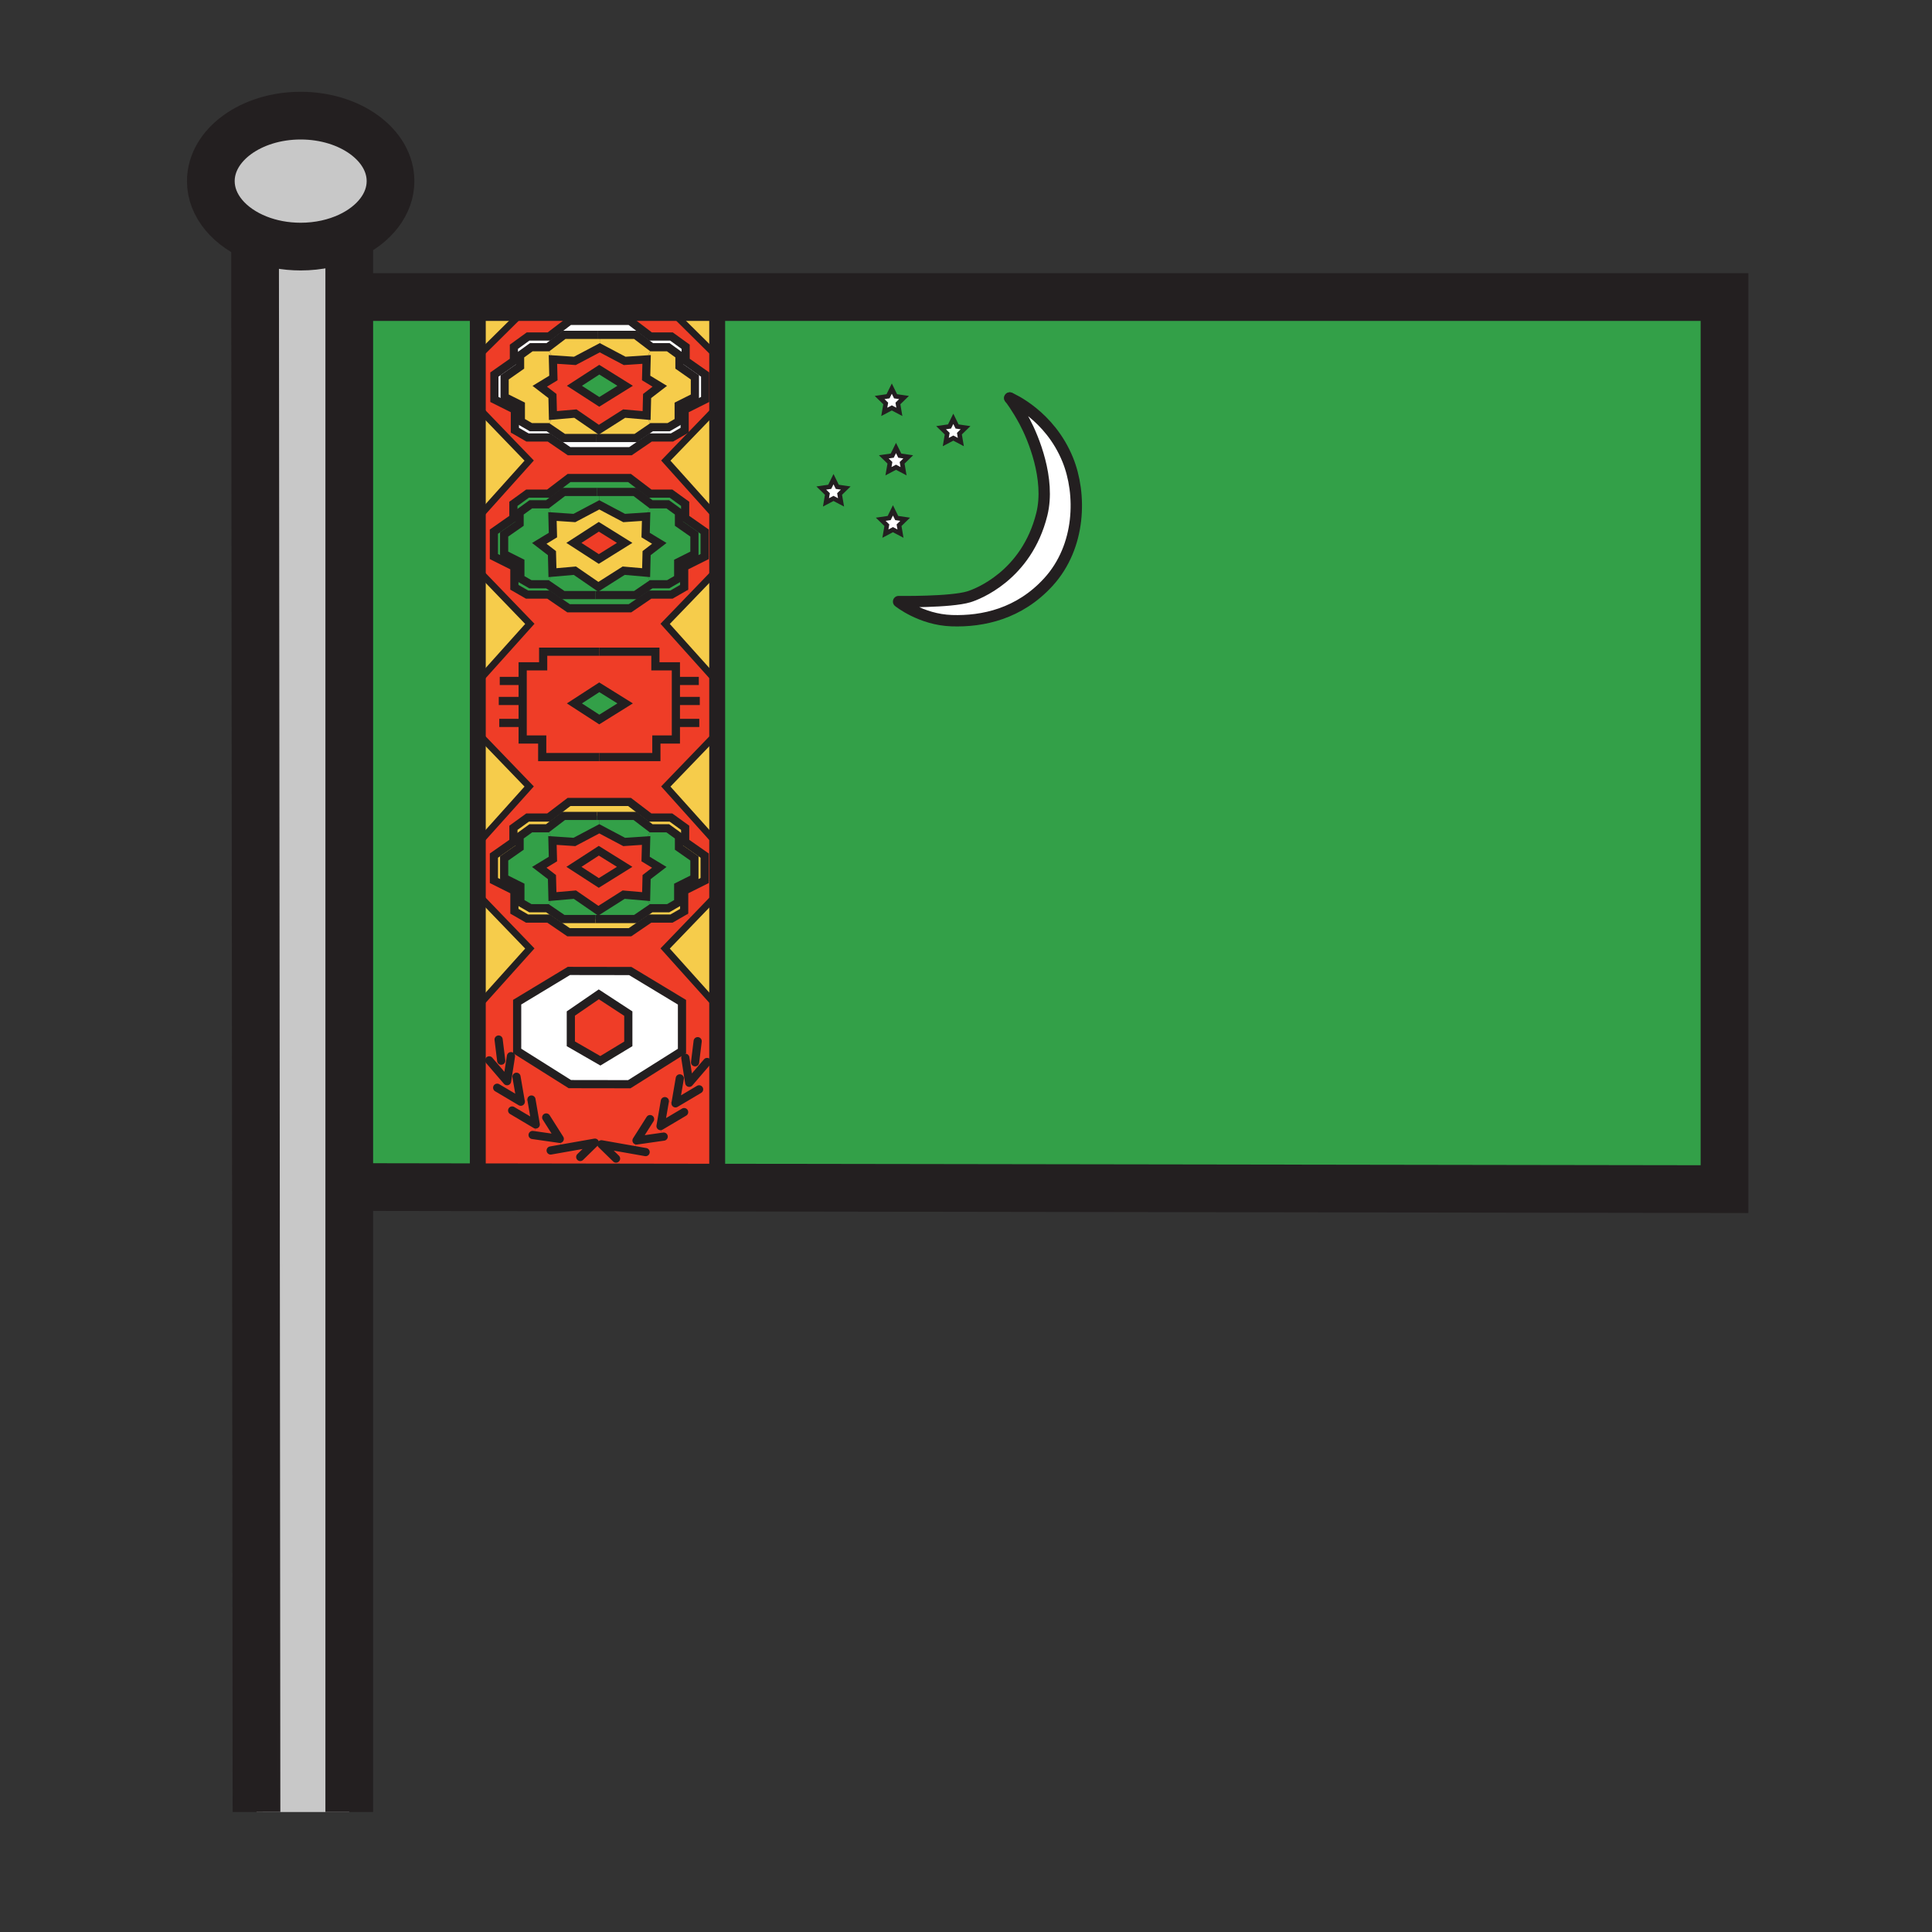 <?xml version="1.0" encoding="iso-8859-1"?>
<!-- Generator: Adobe Illustrator 12.0.1, SVG Export Plug-In . SVG Version: 6.00 Build 51448)  -->
<!DOCTYPE svg PUBLIC "-//W3C//DTD SVG 1.1//EN" "http://www.w3.org/Graphics/SVG/1.1/DTD/svg11.dtd">
<svg  version="1.1" id="Layer_1" xmlns="http://www.w3.org/2000/svg" xmlns:xlink="http://www.w3.org/1999/xlink" width="850.394" height="850.394"
	 viewBox="0 0 850.394 850.394" style="overflow:visible;enable-background:new 0 0 850.394 850.394;" xml:space="preserve">
<rect x="0" y="0" width="850.394" height="850.394" fill="#333333" stroke="none"/>
<g id="XMLID_3_">
	<g>
		<path style="fill:#C8C8C8;" d="M153.73,522.49v275.08H112.9L112.27,108l1.22-2.94c5.61,2.22,12.03,3.48,18.85,3.48
			c7.88,0,15.22-1.68,21.39-4.58v26.8V522.49z"/>
		<path style="fill:#C8C8C8;" d="M92.8,79.72c0-15.91,17.7-28.82,39.54-28.82c21.84,0,39.55,12.91,39.55,28.82
			c0,10.18-7.24,19.12-18.16,24.24c-6.17,2.9-13.51,4.58-21.39,4.58c-6.82,0-13.24-1.26-18.85-3.48
			C101.17,100.18,92.8,90.66,92.8,79.72z"/>
		<path style="fill:#33A048;" d="M444.47,175.2c0.181,0.23,3.101,3.95,6.601,10.49c3.63,6.81,11.37,25.08,7.5,40.68
			c-6.761,27.17-28.67,35.28-32.12,36.32c-8.05,2.45-30.92,2.11-30.92,2.11s9.76,7.95,23.42,8.4c13.66,0.45,29.71-3,42.47-16.96
			c14.41-15.76,14.65-38.89,8.561-53.89C462.01,182.7,445,175.42,444.47,175.2z M759.06,130.76v392.65l-443.39-0.67l0.01-3.33
			v-51.97v-24.75V394.01v-6.44v-16.18v-48.68V299.8v-48.67v-6.16v-17.03v-48.68v-22.62v-22.07v-3.81H759.06z M422.3,190.88
			l2.69-2.62l-3.72-0.54l-1.66-3.37l-1.66,3.37l-3.72,0.54l2.69,2.62l-0.63,3.7l3.32-1.75l3.32,1.75L422.3,190.88z M397.08,203.71
			l2.69-2.62l-3.72-0.54l-1.66-3.36l-1.66,3.36l-3.71,0.54l2.69,2.62l-0.64,3.7l3.32-1.75l3.32,1.75L397.08,203.71z M395.73,231.18
			l2.69-2.62l-3.72-0.54l-1.66-3.37l-1.66,3.37l-3.71,0.54l2.69,2.62l-0.64,3.7l3.32-1.75l3.32,1.75L395.73,231.18z M395.23,177.59
			l2.69-2.62l-3.72-0.54l-1.66-3.37l-1.66,3.37l-3.71,0.54l2.69,2.62l-0.64,3.7l3.32-1.75l3.32,1.75L395.23,177.59z M369.56,217.44
			l2.69-2.62l-3.71-0.54l-1.66-3.37l-1.66,3.37l-3.72,0.54l2.69,2.62l-0.63,3.7l3.32-1.75l3.32,1.75L369.56,217.44z"/>
		<path style="fill:#FFFFFF;" d="M469.98,202.35c6.09,15,5.85,38.13-8.561,53.89c-12.76,13.96-28.81,17.41-42.47,16.96
			c-13.66-0.45-23.42-8.4-23.42-8.4s22.87,0.34,30.92-2.11c3.45-1.04,25.359-9.15,32.12-36.32c3.87-15.6-3.87-33.87-7.5-40.68
			c-3.5-6.54-6.42-10.26-6.601-10.49C445,175.42,462.01,182.7,469.98,202.35z"/>
		<polygon style="fill:#FFFFFF;" points="424.99,188.26 422.3,190.88 422.93,194.58 419.61,192.83 416.29,194.58 416.92,190.88 
			414.23,188.26 417.95,187.72 419.61,184.35 421.27,187.72 		"/>
		<polygon style="fill:#FFFFFF;" points="399.77,201.09 397.08,203.71 397.71,207.41 394.39,205.66 391.07,207.41 391.71,203.71 
			389.02,201.09 392.73,200.55 394.39,197.19 396.05,200.55 		"/>
		<polygon style="fill:#FFFFFF;" points="398.42,228.56 395.73,231.18 396.36,234.88 393.04,233.13 389.72,234.88 390.36,231.18 
			387.67,228.56 391.38,228.02 393.04,224.65 394.7,228.02 		"/>
		<polygon style="fill:#FFFFFF;" points="397.92,174.97 395.23,177.59 395.86,181.29 392.54,179.54 389.22,181.29 389.86,177.59 
			387.17,174.97 390.88,174.43 392.54,171.06 394.2,174.43 		"/>
		<polygon style="fill:#FFFFFF;" points="372.25,214.82 369.56,217.44 370.2,221.14 366.88,219.39 363.56,221.14 364.19,217.44 
			361.5,214.82 365.22,214.28 366.88,210.91 368.54,214.28 		"/>
		<polygon style="fill:#EF3D27;" points="247.14,505.56 261.85,502.96 264.71,503.67 279.42,506.27 280.17,502 291.42,500.39 
			290.74,495.67 292.64,484.68 297.36,485.49 299.22,474.66 302.97,474.07 303.37,476.61 311.24,467.44 315.68,467.44 
			315.68,519.41 315.67,522.74 210.31,522.58 210.31,519.41 210.31,466.73 215.32,466.73 223.19,475.9 223.59,473.36 227.34,473.95 
			229.2,484.78 233.92,483.97 235.82,494.96 235.14,499.68 246.39,501.29 		"/>
		<path style="fill:#EF3D27;" d="M315.68,442.69v24.75h-4.44l-7.87,9.17l-0.4-2.54l-1.32-8.48l-1.75-2.78l0.28-0.18V441.15
			l-22.76-13.74l-27.02-0.04l-22.77,13.75v21.47l-2.72,2.29l-1.32,8.48l-0.4,2.54l-7.87-9.17h-5.01v-24.04h0.28l22.62-25.2
			l-22.62-23.48h-0.28v-22.63l22.61-25.19l-22.61-23.47V299.8h0.28l22.62-25.2l-22.62-23.47h-0.28v-23.19l22.62-25.21l-9.72-10.08
			l3.42-3.3l5.58,3.22h9.45l8.81,6.02H264h13.52l8.81-6.02h9.45l5.58-3.22l2.38,2.3l-10.68,11.08l22.62,25.21v17.03h-5.51v-10.95
			l-8.59-6.01v-6.23l-6.23-4.51h-9.23l-9.02-6.87h-12.46h-1.72h-12.45l-9.02,6.87h-9.24l-6.23,4.51v6.23l-8.59,6.01v10.95l9.02,4.51
			v5.14v3.88l5.59,3.22h9.45l8.8,6.01h13.53h13.53l8.81-6.01h9.44l5.59-3.22l3.7,3.57l-12.08,12.53l22.62,25.2h0.29v22.91
			l-22.62,23.48l22.62,25.2v16.18h-5.51v-10.96l-8.59-6.01v-6.23l-6.23-4.51h-9.23l-9.02-6.87h-12.46h-1.71h-12.46l-9.02,6.87h-9.24
			l-6.22,4.51v6.23l-8.59,6.01v10.96l9.02,4.51v5.14v3.88l5.58,3.22h9.45l8.8,6.01h13.53h13.53l8.81-6.01h9.45l5.58-3.22l3.84,3.7
			l-12.22,12.69l22.62,25.2H315.68z M297.5,325.5v-32.21h-9.02v-6.44h-24.7h-24.7v6.44h-9.02v32.21h8.6v7.73h25.12h25.13v-7.73
			H297.5z"/>
		<polygon style="fill:#F6CC4B;" points="315.68,394.01 315.68,442.69 315.39,442.69 292.77,417.49 304.99,404.8 315.39,394.01 		
			"/>
		<polygon style="fill:#EF3D27;" points="315.68,387.57 315.68,394.01 315.39,394.01 304.99,404.8 301.15,401.1 301.15,397.22 
			301.15,392.08 310.17,387.57 		"/>
		<polygon style="fill:#F6CC4B;" points="315.68,322.71 315.68,371.39 293.06,346.19 		"/>
		<polygon style="fill:#F6CC4B;" points="315.68,251.13 315.68,299.8 315.39,299.8 292.77,274.6 304.85,262.07 315.39,251.13 		"/>
		<polygon style="fill:#EF3D27;" points="315.68,244.97 315.68,251.13 315.39,251.13 304.85,262.07 301.15,258.5 301.15,254.62 
			301.15,249.48 310.17,244.97 		"/>
		<polygon style="fill:#F6CC4B;" points="315.68,179.26 315.68,227.94 293.06,202.73 303.74,191.65 		"/>
		<polygon style="fill:#EF3D27;" points="315.68,156.64 315.68,179.26 303.74,191.65 301.36,189.35 301.36,185.48 301.36,180.33 
			310.38,175.82 310.38,164.87 301.79,158.85 301.79,152.63 295.56,148.12 286.33,148.12 277.31,141.25 264.85,141.25 
			263.14,141.25 250.68,141.25 241.66,148.12 232.43,148.12 226.2,152.63 226.2,158.85 217.61,164.87 217.61,175.82 226.63,180.33 
			226.63,185.48 226.63,189.35 223.21,192.65 210.31,179.26 210.31,156.64 210.59,156.64 236.72,130.76 289.26,130.76 
			315.39,156.64 		"/>
		<polygon style="fill:#F6CC4B;" points="315.68,134.57 315.68,156.64 315.39,156.64 289.26,130.76 315.68,130.76 		"/>
		<polygon style="fill:#FFFFFF;" points="310.38,164.87 310.38,175.82 301.36,180.33 301.36,185.48 298.73,185.48 298.73,178.33 
			305.87,174.76 305.87,166.09 299.07,161.33 299.07,156.4 294.14,152.83 286.83,152.83 279.69,147.39 265.03,147.39 264,147.39 
			262.96,147.39 248.3,147.39 241.16,152.83 233.85,152.83 228.92,156.4 228.92,161.33 222.12,166.09 222.12,174.76 229.26,178.33 
			229.26,185.48 226.63,185.48 226.63,180.33 217.61,175.82 217.61,164.87 226.2,158.85 226.2,152.63 232.43,148.12 241.66,148.12 
			250.68,141.25 263.14,141.25 264.85,141.25 277.31,141.25 286.33,148.12 295.56,148.12 301.79,152.63 301.79,158.85 		"/>
		<polygon style="fill:#F6CC4B;" points="310.17,376.61 310.17,387.57 301.15,392.08 301.15,397.22 298.52,397.22 298.52,390.08 
			305.66,386.51 305.66,377.84 298.86,373.08 298.86,368.15 293.93,364.58 286.62,364.58 279.48,359.14 264.82,359.14 
			263.78,359.14 262.75,359.14 248.09,359.14 240.95,364.58 233.64,364.58 228.71,368.15 228.71,373.08 221.91,377.84 
			221.91,386.51 229.05,390.08 229.05,397.22 226.42,397.22 226.42,392.08 217.4,387.57 217.4,376.61 225.99,370.6 225.99,364.37 
			232.21,359.86 241.45,359.86 250.47,352.99 262.93,352.99 264.64,352.99 277.1,352.99 286.12,359.86 295.35,359.86 301.58,364.37 
			301.58,370.6 		"/>
		<polygon style="fill:#33A048;" points="310.17,234.02 310.17,244.97 301.15,249.48 301.15,254.62 298.52,254.62 298.52,247.49 
			305.66,243.91 305.66,235.24 298.86,230.49 298.86,225.55 293.93,221.98 286.62,221.98 279.47,216.54 264.82,216.54 
			263.78,216.54 262.74,216.54 248.09,216.54 240.95,221.98 233.64,221.98 228.71,225.55 228.71,230.49 221.9,235.24 221.9,243.91 
			229.04,247.49 229.04,254.62 226.41,254.62 226.41,249.48 217.39,244.97 217.39,234.02 225.98,228.01 225.98,221.78 
			232.21,217.27 241.45,217.27 250.47,210.4 262.92,210.4 264.64,210.4 277.1,210.4 286.12,217.27 295.35,217.27 301.58,221.78 
			301.58,228.01 		"/>
		<polygon style="fill:#F6CC4B;" points="305.87,166.09 305.87,174.76 298.73,178.33 298.73,185.48 294.31,188.03 286.83,188.03 
			284.61,182.91 284.83,174.32 290.41,170.02 284.4,166.37 284.61,158.21 286.83,152.83 294.14,152.83 299.07,156.4 299.07,161.33 
					"/>
		<polygon style="fill:#33A048;" points="305.66,377.84 305.66,386.51 298.52,390.08 298.52,397.22 294.1,399.77 286.62,399.77 
			284.4,394.65 284.61,386.06 290.2,381.77 284.18,378.12 284.4,369.95 286.62,364.58 293.93,364.58 298.86,368.15 298.86,373.08 		
			"/>
		<polygon style="fill:#33A048;" points="305.66,235.24 305.66,243.91 298.52,247.49 298.52,254.62 294.1,257.17 286.62,257.17 
			284.4,252.06 284.61,243.47 290.2,239.17 284.18,235.52 284.4,227.36 286.62,221.98 293.93,221.98 298.86,225.55 298.86,230.49 		
			"/>
		<polygon style="fill:#EF3D27;" points="246.39,501.29 235.14,499.68 235.82,494.96 233.92,483.97 229.2,484.78 227.34,473.95 
			223.59,473.36 224.91,464.88 227.63,462.59 250.82,477.19 276.99,477.23 299.9,462.81 301.65,465.59 302.97,474.07 299.22,474.66 
			297.36,485.49 292.64,484.68 290.74,495.67 291.42,500.39 280.17,502 279.42,506.27 264.71,503.67 261.85,502.96 247.14,505.56 		
			"/>
		<polygon style="fill:#FFFFFF;" points="301.36,185.48 301.36,189.35 295.78,192.57 286.33,192.57 277.52,198.59 264,198.59 
			250.47,198.59 241.66,192.57 232.21,192.57 226.63,189.35 226.63,185.48 229.26,185.48 233.68,188.03 241.16,188.03 
			248.13,192.79 262.28,192.79 263.57,192.79 265.72,192.79 279.86,192.79 286.83,188.03 294.31,188.03 298.73,185.48 		"/>
		<polygon style="fill:#F6CC4B;" points="301.15,397.22 301.15,401.1 295.57,404.32 286.12,404.32 277.31,410.33 263.78,410.33 
			250.25,410.33 241.45,404.32 232,404.32 226.42,401.1 226.42,397.22 229.05,397.22 233.47,399.77 240.95,399.77 247.92,404.53 
			262.07,404.53 263.35,404.53 265.5,404.53 279.65,404.53 286.62,399.77 294.1,399.77 298.52,397.22 		"/>
		<polygon style="fill:#33A048;" points="301.15,254.62 301.15,258.5 295.56,261.72 286.12,261.72 277.31,267.73 263.78,267.73 
			250.25,267.73 241.45,261.72 232,261.72 226.41,258.5 226.41,254.62 229.04,254.62 233.46,257.17 240.95,257.17 247.91,261.94 
			262.06,261.94 263.35,261.94 265.5,261.94 279.65,261.94 286.62,257.17 294.1,257.17 298.52,254.62 		"/>
		<path style="fill:#FFFFFF;" d="M300.18,441.15v21.479l-0.28,0.18l-22.91,14.421l-26.17-0.04l-23.19-14.601v-21.47l22.77-13.75
			l27.02,0.04L300.18,441.15z M276.56,459.47v-13.31l-12.99-8.49l-12.31,8.45v13.32l12.99,7.479L276.56,459.47z"/>
		<path style="fill:#EF3D27;" d="M297.5,293.29v32.21h-8.59v7.73h-25.13h-25.12v-7.73h-8.6v-32.21h9.02v-6.44h24.7h24.7v6.44H297.5z
			 M263.78,316.7l11.38-7.09l-11.38-7.09l-10.95,7.09L263.78,316.7z"/>
		<path style="fill:#EF3D27;" d="M290.41,170.02l-5.58,4.3l-0.22,8.59l-9.88-0.86l-11.16,7.09l-10.31-7.09l-9.88,0.86l-0.21-8.59
			l-5.59-4.3l6.01-3.65l-0.21-8.16l9.66,0.64l10.96-5.79l10.95,5.79l9.66-0.64l-0.21,8.16L290.41,170.02z M263.78,176.89l11.38-7.08
			l-11.38-7.09l-10.95,7.09L263.78,176.89z"/>
		<path style="fill:#F6CC4B;" d="M290.2,239.17l-5.59,4.3l-0.21,8.59l-9.88-0.86l-11.17,7.09l-10.31-7.09l-9.87,0.86l-0.22-8.59
			l-5.58-4.3l6.01-3.65l-0.21-8.16l9.66,0.65l10.95-5.8l10.95,5.8l9.67-0.65l-0.22,8.16L290.2,239.17z M263.57,246.05l11.38-7.09
			l-11.38-7.09l-10.96,7.09L263.57,246.05z"/>
		<path style="fill:#EF3D27;" d="M290.2,381.77l-5.59,4.29l-0.21,8.59l-9.88-0.86l-11.17,7.09l-10.3-7.09l-9.88,0.86l-0.22-8.59
			l-5.58-4.29l6.01-3.65l-0.21-8.17l9.66,0.65l10.95-5.8l10.96,5.8l9.66-0.65l-0.22,8.17L290.2,381.77z M263.57,388.64l11.38-7.09
			l-11.38-7.09l-10.95,7.09L263.57,388.64z"/>
		<polygon style="fill:#F6CC4B;" points="286.83,152.83 284.61,158.21 274.95,158.85 264,153.06 264,147.39 265.03,147.39 
			279.69,147.39 		"/>
		<polygon style="fill:#F6CC4B;" points="284.61,182.91 286.83,188.03 279.86,192.79 265.72,192.79 263.57,192.79 263.57,189.14 
			274.73,182.05 		"/>
		<polygon style="fill:#33A048;" points="286.62,221.98 284.4,227.36 274.73,228.01 263.78,222.21 263.78,216.54 264.82,216.54 
			279.47,216.54 		"/>
		<polygon style="fill:#33A048;" points="284.4,252.06 286.62,257.17 279.65,261.94 265.5,261.94 263.35,261.94 263.35,258.29 
			274.52,251.2 		"/>
		<polygon style="fill:#33A048;" points="286.62,364.58 284.4,369.95 274.74,370.6 263.78,364.8 263.78,359.14 264.82,359.14 
			279.48,359.14 		"/>
		<polygon style="fill:#33A048;" points="284.4,394.65 286.62,399.77 279.65,404.53 265.5,404.53 263.35,404.53 263.35,400.88 
			274.52,393.79 		"/>
		<polygon style="fill:#EF3D27;" points="276.56,446.16 276.56,459.47 264.25,466.92 251.26,459.44 251.26,446.12 263.57,437.67 		
			"/>
		<polygon style="fill:#33A048;" points="275.16,169.81 263.78,176.89 252.83,169.81 263.78,162.72 		"/>
		<polygon style="fill:#33A048;" points="275.16,309.61 263.78,316.7 252.83,309.61 263.78,302.52 		"/>
		<polygon style="fill:#EF3D27;" points="274.95,238.96 263.57,246.05 252.61,238.96 263.57,231.87 		"/>
		<polygon style="fill:#EF3D27;" points="274.95,381.55 263.57,388.64 252.62,381.55 263.57,374.46 		"/>
		<polygon style="fill:#F6CC4B;" points="264,147.39 264,153.06 253.04,158.85 243.38,158.21 241.16,152.83 248.3,147.39 
			262.96,147.39 		"/>
		<polygon style="fill:#33A048;" points="263.78,359.14 263.78,364.8 252.83,370.6 243.17,369.95 240.95,364.58 248.09,359.14 
			262.75,359.14 		"/>
		<polygon style="fill:#33A048;" points="263.78,216.54 263.78,222.21 252.83,228.01 243.17,227.36 240.95,221.98 248.09,216.54 
			262.74,216.54 		"/>
		<polygon style="fill:#F6CC4B;" points="263.57,189.14 263.57,192.79 262.28,192.79 248.13,192.79 241.16,188.03 243.38,182.91 
			253.26,182.05 		"/>
		<polygon style="fill:#33A048;" points="263.35,400.88 263.35,404.53 262.07,404.53 247.92,404.53 240.95,399.77 243.17,394.65 
			253.05,393.79 		"/>
		<polygon style="fill:#33A048;" points="263.35,258.29 263.35,261.94 262.06,261.94 247.91,261.94 240.95,257.17 243.17,252.06 
			253.04,251.2 		"/>
		<polygon style="fill:#F6CC4B;" points="243.38,158.21 243.59,166.37 237.58,170.02 243.17,174.32 243.38,182.91 241.16,188.03 
			233.68,188.03 229.26,185.48 229.26,178.33 222.12,174.76 222.12,166.09 228.92,161.33 228.92,156.4 233.85,152.83 241.16,152.83 
					"/>
		<polygon style="fill:#33A048;" points="243.17,227.36 243.38,235.52 237.37,239.17 242.95,243.47 243.17,252.06 240.95,257.17 
			233.46,257.17 229.04,254.62 229.04,247.49 221.9,243.91 221.9,235.24 228.71,230.49 228.71,225.55 233.64,221.98 240.95,221.98 
					"/>
		<polygon style="fill:#33A048;" points="243.17,369.95 243.38,378.12 237.37,381.77 242.95,386.06 243.17,394.65 240.95,399.77 
			233.47,399.77 229.05,397.22 229.05,390.08 221.91,386.51 221.91,377.84 228.71,373.08 228.71,368.15 233.64,364.58 
			240.95,364.58 		"/>
		<polygon style="fill:#F6CC4B;" points="236.72,130.76 210.59,156.64 210.31,156.64 210.31,134.57 210.31,130.76 		"/>
		<polygon style="fill:#F6CC4B;" points="210.59,251.13 233.21,274.6 210.59,299.8 210.31,299.8 210.31,251.13 		"/>
		<polygon style="fill:#F6CC4B;" points="210.59,394.01 233.21,417.49 210.59,442.69 210.31,442.69 210.31,394.01 		"/>
		<polygon style="fill:#F6CC4B;" points="223.21,192.65 232.93,202.73 210.31,227.94 210.31,179.26 		"/>
		<polygon style="fill:#F6CC4B;" points="210.31,322.72 232.92,346.19 210.31,371.38 		"/>
		<polygon style="fill:#33A048;" points="210.31,322.72 210.31,371.38 210.31,394.01 210.31,442.69 210.31,466.73 210.31,519.41 
			210.31,522.58 154,522.49 153.73,522.49 153.73,130.76 156.27,130.76 210.31,130.76 210.31,134.57 210.31,156.64 210.31,179.26 
			210.31,227.94 210.31,251.13 210.31,299.8 		"/>
	</g>
	<g>
		<polyline style="fill:none;stroke:#231F20;stroke-width:21;" points="156.27,130.76 210.31,130.76 236.72,130.76 289.26,130.76 
			315.68,130.76 759.06,130.76 759.06,523.41 315.67,522.74 210.31,522.58 154,522.49 		"/>
		<path style="fill:none;stroke:#231F20;stroke-width:21;" d="M113.49,105.06c-12.32-4.88-20.69-14.4-20.69-25.34
			c0-15.91,17.7-28.82,39.54-28.82c21.84,0,39.55,12.91,39.55,28.82c0,10.18-7.24,19.12-18.16,24.24
			c-6.17,2.9-13.51,4.58-21.39,4.58C125.52,108.54,119.1,107.28,113.49,105.06z"/>
		<line style="fill:none;stroke:#231F20;stroke-width:21;" x1="112.27" y1="108" x2="112.9" y2="797.57"/>
		<polyline style="fill:none;stroke:#231F20;stroke-width:21;" points="153.73,102.09 153.73,103.96 153.73,130.76 153.73,522.49 
			153.73,797.57 		"/>
		<polygon style="fill:none;stroke:#231F20;stroke-width:2;" points="392.54,171.06 394.2,174.43 397.92,174.97 395.23,177.59 
			395.86,181.29 392.54,179.54 389.22,181.29 389.86,177.59 387.17,174.97 390.88,174.43 		"/>
		<polygon style="fill:none;stroke:#231F20;stroke-width:2;" points="366.88,210.91 368.54,214.28 372.25,214.82 369.56,217.44 
			370.2,221.14 366.88,219.39 363.56,221.14 364.19,217.44 361.5,214.82 365.22,214.28 		"/>
		<polygon style="fill:none;stroke:#231F20;stroke-width:2;" points="394.39,197.19 396.05,200.55 399.77,201.09 397.08,203.71 
			397.71,207.41 394.39,205.66 391.07,207.41 391.71,203.71 389.02,201.09 392.73,200.55 		"/>
		<polygon style="fill:none;stroke:#231F20;stroke-width:2;" points="419.61,184.35 421.27,187.72 424.99,188.26 422.3,190.88 
			422.93,194.58 419.61,192.83 416.29,194.58 416.92,190.88 414.23,188.26 417.95,187.72 		"/>
		<polygon style="fill:none;stroke:#231F20;stroke-width:2;" points="393.04,224.65 394.7,228.02 398.42,228.56 395.73,231.18 
			396.36,234.88 393.04,233.13 389.72,234.88 390.36,231.18 387.67,228.56 391.38,228.02 		"/>
		<polyline style="fill:none;stroke:#231F20;stroke-width:7;" points="210.31,134.57 210.31,156.64 210.31,179.26 210.31,227.94 
			210.31,251.13 210.31,299.8 210.31,322.72 210.31,371.38 210.31,394.01 210.31,442.69 210.31,466.73 210.31,519.41 		"/>
		<polyline style="fill:none;stroke:#231F20;stroke-width:3;" points="239.51,128 236.72,130.76 210.59,156.64 		"/>
		<polyline style="fill:none;stroke:#231F20;stroke-width:3;" points="210.31,179.26 223.21,192.65 232.93,202.73 210.31,227.94 		
			"/>
		<polyline style="fill:none;stroke:#231F20;stroke-width:3;" points="210.59,251.13 233.21,274.6 210.59,299.8 		"/>
		<polyline style="fill:none;stroke:#231F20;stroke-width:3;" points="210.3,322.71 210.31,322.72 232.92,346.19 210.31,371.38 
			210.3,371.39 		"/>
		<polyline style="fill:none;stroke:#231F20;stroke-width:3;" points="210.59,394.01 233.21,417.49 210.59,442.69 		"/>
		<polyline style="fill:none;stroke:#231F20;stroke-width:7;" points="315.68,134.57 315.68,156.64 315.68,179.26 315.68,227.94 
			315.68,244.97 315.68,251.13 315.68,299.8 315.68,322.71 315.68,371.39 315.68,387.57 315.68,394.01 315.68,442.69 315.68,467.44 
			315.68,519.41 		"/>
		<polyline style="fill:none;stroke:#231F20;stroke-width:3;" points="286.47,128 289.26,130.76 315.39,156.64 		"/>
		<polyline style="fill:none;stroke:#231F20;stroke-width:3;" points="315.68,179.26 303.74,191.65 293.06,202.73 315.68,227.94 		
			"/>
		<polyline style="fill:none;stroke:#231F20;stroke-width:3;" points="315.39,251.13 304.85,262.07 292.77,274.6 315.39,299.8 		"/>
		<polyline style="fill:none;stroke:#231F20;stroke-width:3;" points="315.68,322.71 293.06,346.19 315.68,371.39 		"/>
		<polyline style="fill:none;stroke:#231F20;stroke-width:3;" points="315.39,394.01 304.99,404.8 292.77,417.49 315.39,442.69 		
			"/>
		<polyline style="fill:none;stroke:#231F20;stroke-width:3.602;" points="262.96,147.39 248.3,147.39 241.16,152.83 
			233.85,152.83 228.92,156.4 228.92,161.33 222.12,166.09 222.12,174.76 229.26,178.33 229.26,185.48 233.68,188.03 241.16,188.03 
			248.13,192.79 262.28,192.79 		"/>
		<polyline style="fill:none;stroke:#231F20;stroke-width:3.602;" points="264,198.59 277.52,198.59 286.33,192.57 295.78,192.57 
			301.36,189.35 301.36,185.48 301.36,180.33 310.38,175.82 310.38,164.87 301.79,158.85 301.79,152.63 295.56,148.12 
			286.33,148.12 277.31,141.25 264.85,141.25 263.14,141.25 250.68,141.25 241.66,148.12 232.43,148.12 226.2,152.63 226.2,158.85 
			217.61,164.87 217.61,175.82 226.63,180.33 226.63,185.48 226.63,189.35 232.21,192.57 241.66,192.57 250.47,198.59 264,198.59 		
			"/>
		<polyline style="fill:none;stroke:#231F20;stroke-width:3.602;" points="262.96,147.39 264,147.39 265.03,147.39 279.69,147.39 
			286.83,152.83 294.14,152.83 299.07,156.4 299.07,161.33 305.87,166.09 305.87,174.76 298.73,178.33 298.73,185.48 294.31,188.03 
			286.83,188.03 279.86,192.79 265.72,192.79 263.57,192.79 262.28,192.79 		"/>
		<polygon style="fill:none;stroke:#231F20;stroke-width:3.602;" points="263.57,189.14 274.73,182.05 284.61,182.91 
			284.83,174.32 290.41,170.02 284.4,166.37 284.61,158.21 274.95,158.85 264,153.06 253.04,158.85 243.38,158.21 243.59,166.37 
			237.58,170.02 243.17,174.32 243.38,182.91 253.26,182.05 		"/>
		<polygon style="fill:none;stroke:#231F20;stroke-width:3.602;" points="275.16,169.81 263.78,162.72 252.83,169.81 
			263.78,176.89 		"/>
		<polyline style="fill:none;stroke:#231F20;stroke-width:3.602;" points="262.74,216.54 248.09,216.54 240.95,221.98 
			233.64,221.98 228.71,225.55 228.71,230.49 221.9,235.24 221.9,243.91 229.04,247.49 229.04,254.62 233.46,257.17 240.95,257.17 
			247.91,261.94 262.06,261.94 		"/>
		<polyline style="fill:none;stroke:#231F20;stroke-width:3.602;" points="263.78,267.73 277.31,267.73 286.12,261.72 
			295.56,261.72 301.15,258.5 301.15,254.62 301.15,249.48 310.17,244.97 310.17,234.02 301.58,228.01 301.58,221.78 295.35,217.27 
			286.12,217.27 277.1,210.4 264.64,210.4 262.92,210.4 250.47,210.4 241.45,217.27 232.21,217.27 225.98,221.78 225.98,228.01 
			217.39,234.02 217.39,244.97 226.41,249.48 226.41,254.62 226.41,258.5 232,261.72 241.45,261.72 250.25,267.73 263.78,267.73 		
			"/>
		<polyline style="fill:none;stroke:#231F20;stroke-width:3.602;" points="262.74,216.54 263.78,216.54 264.82,216.54 
			279.47,216.54 286.62,221.98 293.93,221.98 298.86,225.55 298.86,230.49 305.66,235.24 305.66,243.91 298.52,247.49 
			298.52,254.62 294.1,257.17 286.62,257.17 279.65,261.94 265.5,261.94 263.35,261.94 262.06,261.94 		"/>
		<polygon style="fill:none;stroke:#231F20;stroke-width:3.602;" points="263.35,258.29 274.52,251.2 284.4,252.06 284.61,243.47 
			290.2,239.17 284.18,235.52 284.4,227.36 274.73,228.01 263.78,222.21 252.83,228.01 243.17,227.36 243.38,235.52 237.37,239.17 
			242.95,243.47 243.17,252.06 253.04,251.2 		"/>
		<polygon style="fill:none;stroke:#231F20;stroke-width:3.602;" points="274.95,238.96 263.57,231.87 252.61,238.96 
			263.57,246.05 		"/>
		<polyline style="fill:none;stroke:#231F20;stroke-width:3.602;" points="262.75,359.14 248.09,359.14 240.95,364.58 
			233.64,364.58 228.71,368.15 228.71,373.08 221.91,377.84 221.91,386.51 229.05,390.08 229.05,397.22 233.47,399.77 
			240.95,399.77 247.92,404.53 262.07,404.53 		"/>
		<polyline style="fill:none;stroke:#231F20;stroke-width:3.602;" points="263.78,410.33 277.31,410.33 286.12,404.32 
			295.57,404.32 301.15,401.1 301.15,397.22 301.15,392.08 310.17,387.57 310.17,376.61 301.58,370.6 301.58,364.37 295.35,359.86 
			286.12,359.86 277.1,352.99 264.64,352.99 262.93,352.99 250.47,352.99 241.45,359.86 232.21,359.86 225.99,364.37 225.99,370.6 
			217.4,376.61 217.4,387.57 226.42,392.08 226.42,397.22 226.42,401.1 232,404.32 241.45,404.32 250.25,410.33 263.78,410.33 		"/>
		<polyline style="fill:none;stroke:#231F20;stroke-width:3.602;" points="262.75,359.14 263.78,359.14 264.82,359.14 
			279.48,359.14 286.62,364.58 293.93,364.58 298.86,368.15 298.86,373.08 305.66,377.84 305.66,386.51 298.52,390.08 
			298.52,397.22 294.1,399.77 286.62,399.77 279.65,404.53 265.5,404.53 263.35,404.53 262.07,404.53 		"/>
		<polygon style="fill:none;stroke:#231F20;stroke-width:3.602;" points="263.35,400.88 274.52,393.79 284.4,394.65 284.61,386.06 
			290.2,381.77 284.18,378.12 284.4,369.95 274.74,370.6 263.78,364.8 252.83,370.6 243.17,369.95 243.38,378.12 237.37,381.77 
			242.95,386.06 243.17,394.65 253.05,393.79 		"/>
		<polygon style="fill:none;stroke:#231F20;stroke-width:3.602;" points="274.95,381.55 263.57,374.46 252.62,381.55 
			263.57,388.64 		"/>
		<polygon style="fill:none;stroke:#231F20;stroke-width:3.602;" points="275.16,309.61 263.78,302.52 252.83,309.61 263.78,316.7 
					"/>
		<polyline style="fill:none;stroke:#231F20;stroke-width:3.602;" points="263.78,286.85 239.08,286.85 239.08,293.29 
			230.06,293.29 230.06,325.5 238.66,325.5 238.66,333.23 263.78,333.23 		"/>
		<line style="fill:none;stroke:#231F20;stroke-width:3.602;" x1="219.97" y1="299.73" x2="229.85" y2="299.73"/>
		<line style="fill:none;stroke:#231F20;stroke-width:3.602;" x1="219.54" y1="308.54" x2="229.42" y2="308.54"/>
		<line style="fill:none;stroke:#231F20;stroke-width:3.602;" x1="219.76" y1="318.2" x2="229.64" y2="318.2"/>
		<polyline style="fill:none;stroke:#231F20;stroke-width:3.602;" points="263.78,286.85 288.48,286.85 288.48,293.29 
			297.5,293.29 297.5,325.5 288.91,325.5 288.91,333.23 263.78,333.23 		"/>
		<line style="fill:none;stroke:#231F20;stroke-width:3.602;" x1="307.59" y1="299.73" x2="297.71" y2="299.73"/>
		<line style="fill:none;stroke:#231F20;stroke-width:3.602;" x1="308.02" y1="308.54" x2="298.14" y2="308.54"/>
		<line style="fill:none;stroke:#231F20;stroke-width:3.602;" x1="307.8" y1="318.2" x2="297.93" y2="318.2"/>
		<polygon style="fill:none;stroke:#231F20;stroke-width:3.602;" points="227.63,462.59 250.82,477.19 276.99,477.23 299.9,462.81 
			300.18,462.63 300.18,441.15 277.42,427.41 250.4,427.37 227.63,441.12 		"/>
		<polygon style="fill:none;stroke:#231F20;stroke-width:3.602;" points="264.25,466.92 276.56,459.47 276.56,446.16 
			263.57,437.67 251.26,446.12 251.26,459.44 		"/>
		<polyline style="fill:none;stroke:#231F20;stroke-width:3.602;stroke-linecap:round;stroke-linejoin:round;" points="
			215.32,466.73 223.19,475.9 223.59,473.36 224.91,464.88 		"/>
		<polyline style="fill:none;stroke:#231F20;stroke-width:3.602;stroke-linecap:round;stroke-linejoin:round;" points="
			218.84,478.78 229.23,484.94 229.2,484.78 227.34,473.95 		"/>
		<polyline style="fill:none;stroke:#231F20;stroke-width:3.602;stroke-linecap:round;stroke-linejoin:round;" points="
			225.43,488.8 235.82,494.96 233.92,483.97 		"/>
		<polyline style="fill:none;stroke:#231F20;stroke-width:3.602;stroke-linecap:round;stroke-linejoin:round;" points="
			234.43,499.58 235.14,499.68 246.39,501.29 240.42,491.86 		"/>
		
			<line style="fill:none;stroke:#231F20;stroke-width:3.602;stroke-linecap:round;stroke-linejoin:round;" x1="219.47" y1="457.57" x2="220.62" y2="466.88"/>
		<polyline style="fill:none;stroke:#231F20;stroke-width:3.602;stroke-linecap:round;stroke-linejoin:round;" points="
			242.38,506.4 247.14,505.56 261.85,502.96 255.4,509.26 		"/>
		<polyline style="fill:none;stroke:#231F20;stroke-width:3.602;stroke-linecap:round;stroke-linejoin:round;" points="
			311.24,467.44 303.37,476.61 302.97,474.07 301.65,465.59 		"/>
		<polyline style="fill:none;stroke:#231F20;stroke-width:3.602;stroke-linecap:round;stroke-linejoin:round;" points="
			307.72,479.49 297.33,485.65 297.36,485.49 299.22,474.66 		"/>
		<polyline style="fill:none;stroke:#231F20;stroke-width:3.602;stroke-linecap:round;stroke-linejoin:round;" points="
			301.13,489.51 290.74,495.67 292.64,484.68 		"/>
		<polyline style="fill:none;stroke:#231F20;stroke-width:3.602;stroke-linecap:round;stroke-linejoin:round;" points="
			292.13,500.29 291.42,500.39 280.17,502 286.14,492.58 		"/>
		
			<line style="fill:none;stroke:#231F20;stroke-width:3.602;stroke-linecap:round;stroke-linejoin:round;" x1="307.09" y1="458.29" x2="305.95" y2="467.59"/>
		<polyline style="fill:none;stroke:#231F20;stroke-width:3.602;stroke-linecap:round;stroke-linejoin:round;" points="
			284.18,507.11 279.42,506.27 264.71,503.67 271.16,509.97 		"/>
		<path style="fill:none;stroke:#231F20;stroke-width:5;stroke-linecap:round;stroke-linejoin:round;" d="M444.47,175.2
			c0.53,0.22,17.54,7.5,25.511,27.15c6.09,15,5.85,38.13-8.561,53.89c-12.76,13.96-28.81,17.41-42.47,16.96
			c-13.66-0.45-23.42-8.4-23.42-8.4s22.87,0.34,30.92-2.11c3.45-1.04,25.359-9.15,32.12-36.32c3.87-15.6-3.87-33.87-7.5-40.68
			C447.57,179.15,444.65,175.43,444.47,175.2z"/>
		<path style="fill:none;stroke:#231F20;stroke-width:5;stroke-linecap:round;stroke-linejoin:round;" d="M444.47,175.2
			c-0.01-0.01-0.01-0.01-0.01-0.01"/>
	</g>
</g>
<rect style="fill:none;" width="850.394" height="850.394"/>
</svg>
